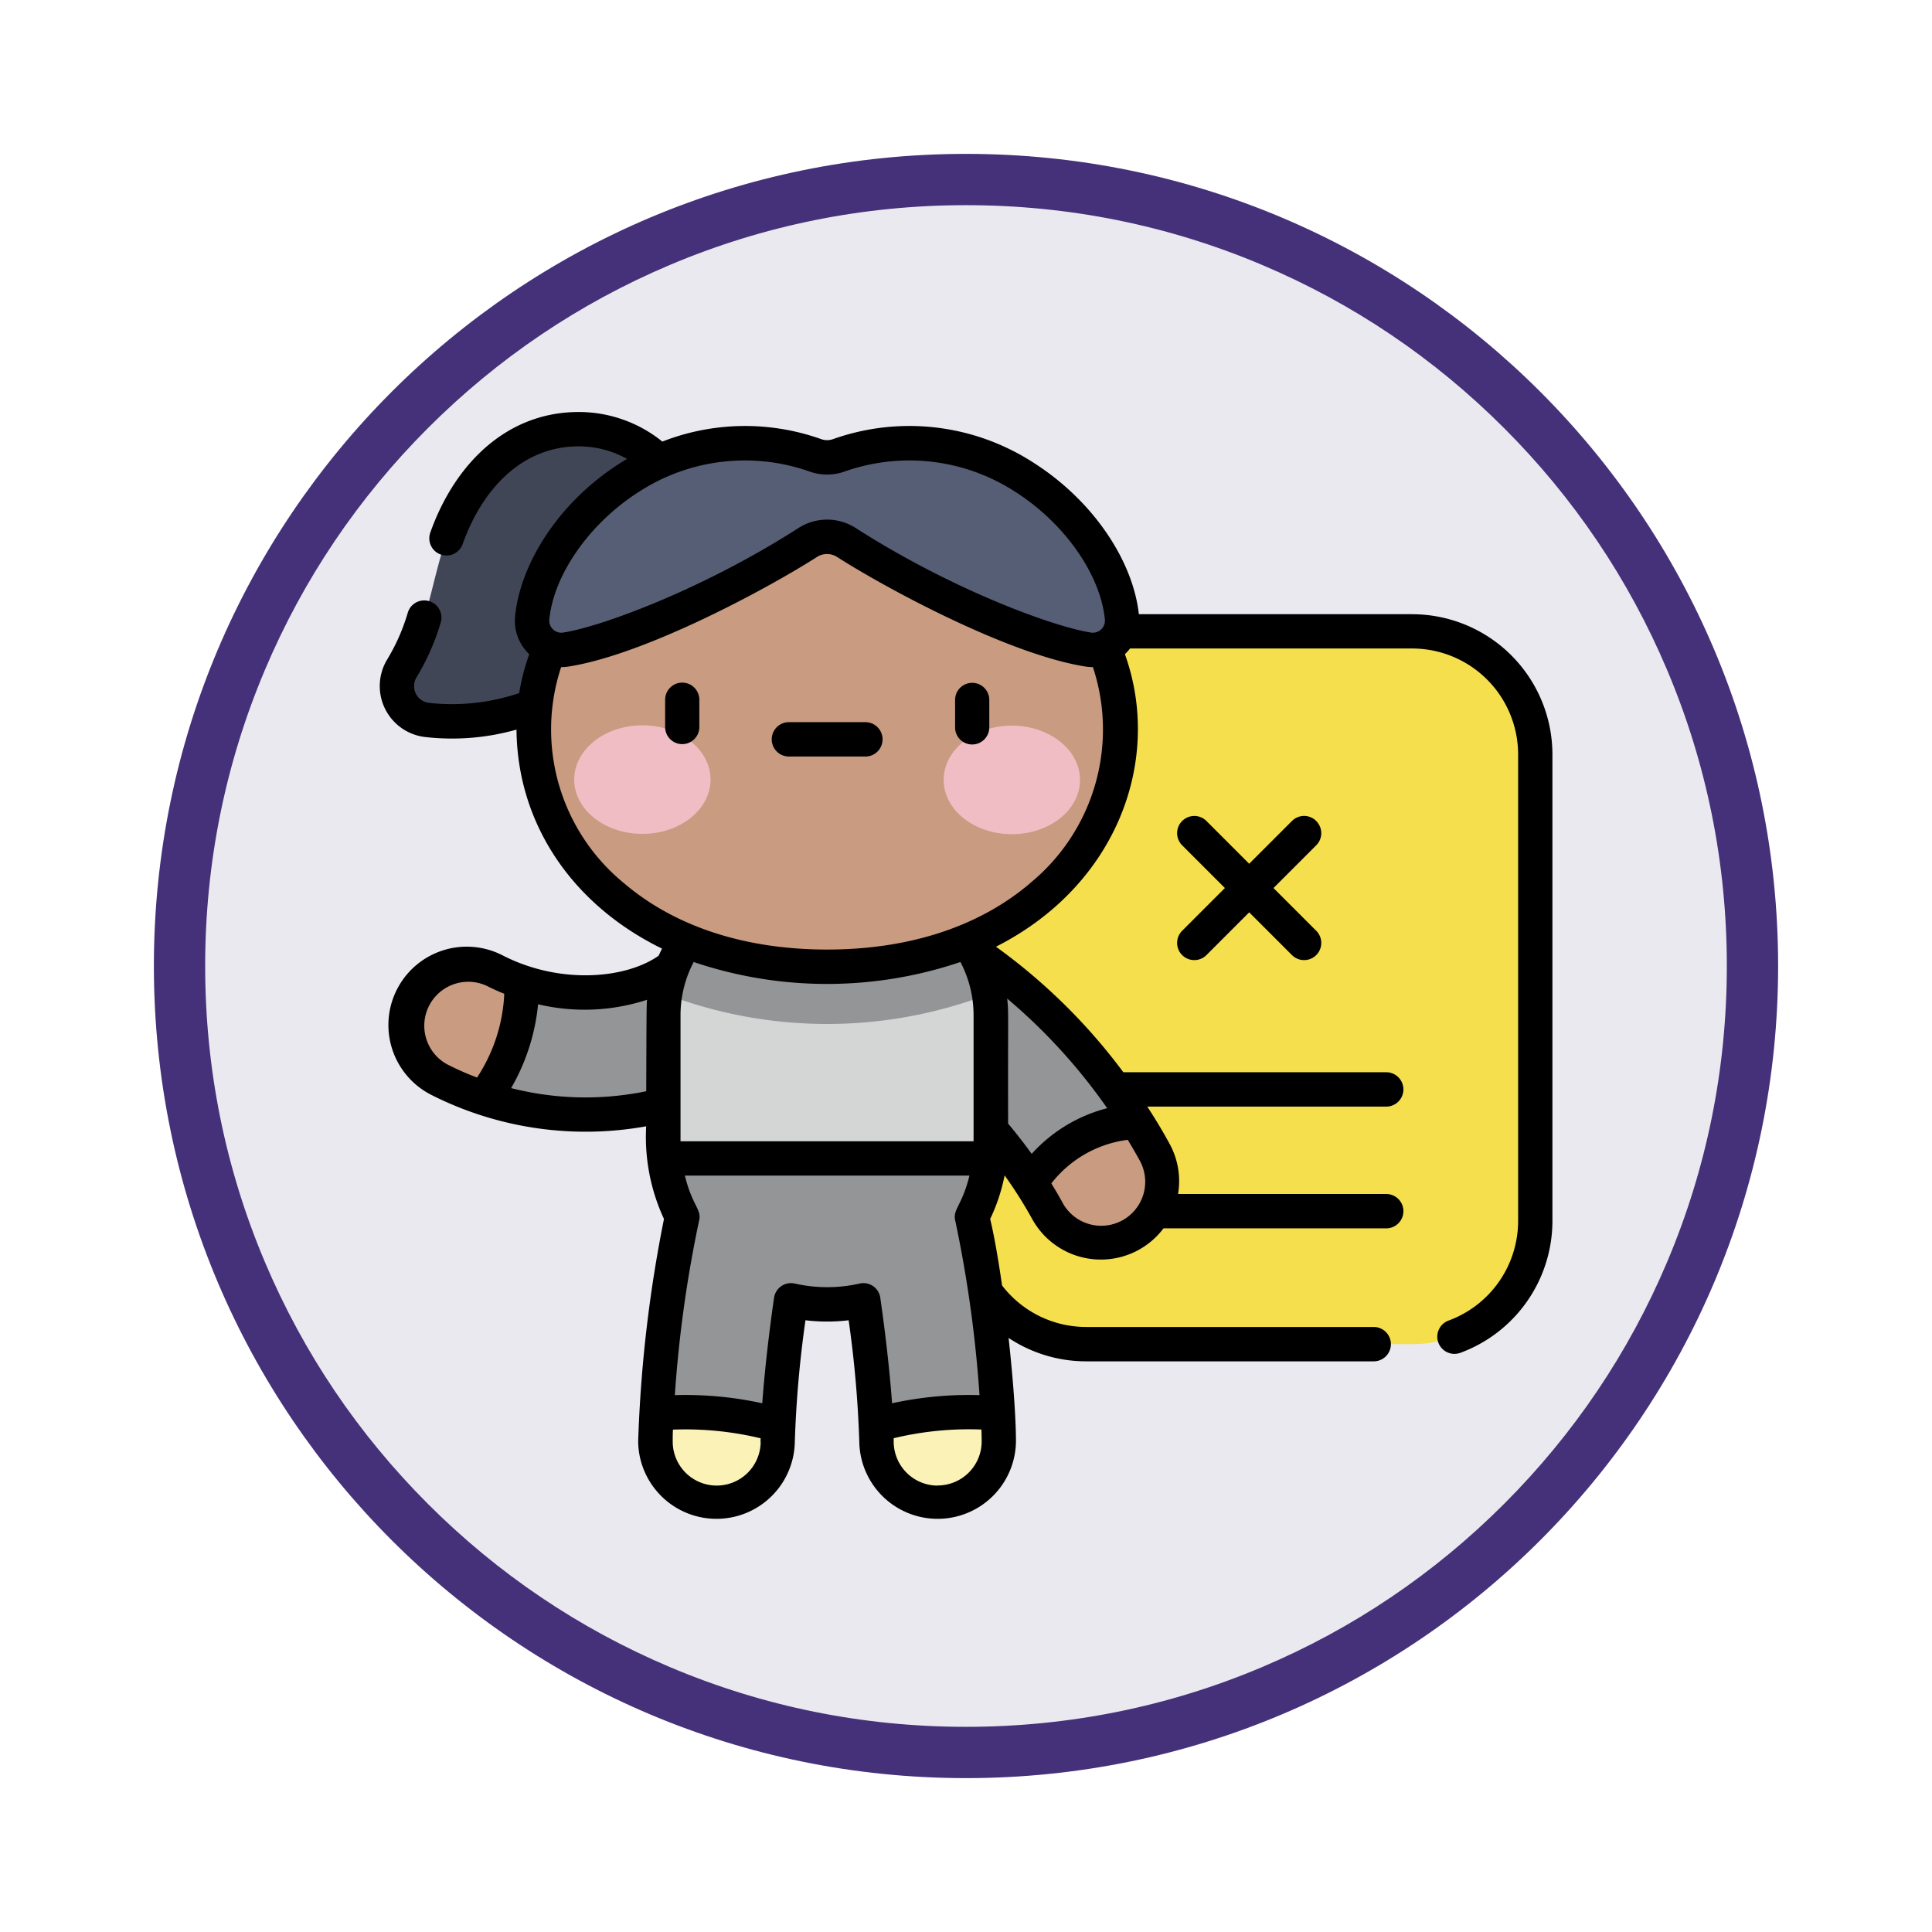<svg xmlns="http://www.w3.org/2000/svg" xmlns:xlink="http://www.w3.org/1999/xlink" width="113" height="113" viewBox="0 0 113 113">
  <defs>
    <filter id="Path_982547" x="0" y="0" width="113" height="113" filterUnits="userSpaceOnUse">
      <feOffset dy="3" input="SourceAlpha"/>
      <feGaussianBlur stdDeviation="3" result="blur"/>
      <feFlood flood-opacity="0.161"/>
      <feComposite operator="in" in2="blur"/>
      <feComposite in="SourceGraphic"/>
    </filter>
  </defs>
  <g id="Group_1208219" data-name="Group 1208219" transform="translate(-3668 -3878.335)">
    <g id="Group_1208061" data-name="Group 1208061">
      <g id="Group_1207900" data-name="Group 1207900" transform="translate(-1618.49 1958.062)">
        <g id="Group_1176928" data-name="Group 1176928" transform="translate(5295.49 1926.273)">
          <g id="Group_1172322" data-name="Group 1172322" transform="translate(0 0)">
            <g id="Group_1164700" data-name="Group 1164700">
              <g id="Group_1160931" data-name="Group 1160931">
                <g id="Group_1160749" data-name="Group 1160749">
                  <g id="Group_1158891" data-name="Group 1158891">
                    <g id="Group_1157406" data-name="Group 1157406">
                      <g id="Group_1155793" data-name="Group 1155793">
                        <g id="Group_1154704" data-name="Group 1154704">
                          <g id="Group_1150790" data-name="Group 1150790">
                            <g id="Group_1154214" data-name="Group 1154214">
                              <g id="Group_1152583" data-name="Group 1152583">
                                <g id="Group_1146973" data-name="Group 1146973">
                                  <g id="Group_1146954" data-name="Group 1146954">
                                    <g transform="matrix(1, 0, 0, 1, -9, -6)" filter="url(#Path_982547)">
                                      <g id="Path_982547-2" data-name="Path 982547" transform="translate(9 6)" fill="#ebe9f0">
                                        <path d="M 47.5 93.5 C 41.289 93.5 35.265 92.284 29.595 89.886 C 24.118 87.569 19.198 84.252 14.973 80.027 C 10.748 75.802 7.431 70.882 5.114 65.405 C 2.716 59.735 1.5 53.711 1.5 47.5 C 1.5 41.289 2.716 35.265 5.114 29.595 C 7.431 24.118 10.748 19.198 14.973 14.973 C 19.198 10.748 24.118 7.431 29.595 5.114 C 35.265 2.716 41.289 1.5 47.5 1.5 C 53.711 1.5 59.735 2.716 65.405 5.114 C 70.882 7.431 75.802 10.748 80.027 14.973 C 84.252 19.198 87.569 24.118 89.886 29.595 C 92.284 35.265 93.5 41.289 93.5 47.5 C 93.5 53.711 92.284 59.735 89.886 65.405 C 87.569 70.882 84.252 75.802 80.027 80.027 C 75.802 84.252 70.882 87.569 65.405 89.886 C 59.735 92.284 53.711 93.5 47.5 93.5 Z" stroke="none"/>
                                        <path d="M 47.5 3 C 41.491 3 35.664 4.176 30.18 6.496 C 24.881 8.737 20.122 11.946 16.034 16.034 C 11.946 20.121 8.737 24.881 6.496 30.179 C 4.176 35.664 3 41.491 3 47.5 C 3 53.509 4.176 59.336 6.496 64.82 C 8.737 70.119 11.946 74.878 16.034 78.966 C 20.122 83.054 24.881 86.263 30.18 88.504 C 35.664 90.824 41.491 92 47.5 92 C 53.509 92 59.336 90.824 64.821 88.504 C 70.119 86.263 74.878 83.054 78.966 78.966 C 83.054 74.878 86.263 70.119 88.504 64.82 C 90.824 59.336 92 53.509 92 47.5 C 92 41.491 90.824 35.664 88.504 30.179 C 86.263 24.881 83.054 20.121 78.966 16.034 C 74.878 11.946 70.119 8.737 64.821 6.496 C 59.336 4.176 53.509 3 47.5 3 M 47.5 0 C 73.734 0 95 21.266 95 47.5 C 95 73.733 73.734 95 47.5 95 C 21.266 95 7.62939453125e-06 73.733 7.62939453125e-06 47.5 C 7.62939453125e-06 21.266 21.266 0 47.5 0 Z" stroke="none" fill="#453179"/>
                                      </g>
                                    </g>
                                  </g>
                                </g>
                              </g>
                            </g>
                          </g>
                        </g>
                      </g>
                    </g>
                  </g>
                </g>
              </g>
            </g>
          </g>
        </g>
      </g>
      <g id="rejected_3890916" transform="translate(3690.203 3888.273)">
        <path id="Path_1052105" data-name="Path 1052105" d="M280.963,151.595H261.884a7.2,7.2,0,0,1-7.2-7.2V117.1a7.2,7.2,0,0,1,7.2-7.2h19.079a7.2,7.2,0,0,1,7.2,7.2v27.3A7.2,7.2,0,0,1,280.963,151.595Z" transform="translate(-220.567 -82.915)" fill="#f5df4d"/>
        <path id="Path_1052106" data-name="Path 1052106" d="M22.914,23.61a6.921,6.921,0,0,1,.029,9.816c-2.263,2.263-8.272,5.963-13.7,5.23A1.991,1.991,0,0,1,7.8,35.65c2.39-3.857,1.466-7.838,5.045-11.686a7.028,7.028,0,0,1,10.072-.355Z" transform="translate(-6.498 -6.489)" fill="#404656"/>
        <path id="Path_1052107" data-name="Path 1052107" d="M13.551,247.718a3.577,3.577,0,0,1,3.252-6.372,11.8,11.8,0,0,0,6.7,1.178,6.5,6.5,0,0,0,4.519-2.279,3.577,3.577,0,1,1,5.812,4.17c-4.248,5.921-13.48,6.775-20.282,3.3Z" transform="translate(-10.047 -194.503)" fill="#939597"/>
        <path id="Path_1052108" data-name="Path 1052108" d="M11.991,257.135a3.577,3.577,0,0,0,1.56,4.812,18.313,18.313,0,0,0,2.5,1.046,9.872,9.872,0,0,0,2.262-6.784,11.229,11.229,0,0,1-1.511-.634,3.577,3.577,0,0,0-4.812,1.56Z" transform="translate(-10.047 -208.731)" fill="#c99b80"/>
        <path id="Path_1052109" data-name="Path 1052109" d="M221.172,257.224a26.063,26.063,0,0,0-9.079-9.661,3.577,3.577,0,0,1,3.565-6.2,33.118,33.118,0,0,1,11.786,12.424,3.577,3.577,0,1,1-6.272,3.439Z" transform="translate(-182.124 -196.348)" fill="#939597"/>
        <path id="Path_1052110" data-name="Path 1052110" d="M291.359,326.037q-.476-.869-1.011-1.715c-2.714-.141-5.076,1.806-6.247,3.509.351.54.681,1.09.986,1.646a3.577,3.577,0,0,0,6.272-3.439Z" transform="translate(-246.039 -268.601)" fill="#c99b80"/>
        <path id="Path_1052111" data-name="Path 1052111" d="M138.914,239.529a9.53,9.53,0,0,0,1.1-4.458v-7.333a7.705,7.705,0,0,0-7.705-7.705h-3.739a7.705,7.705,0,0,0-7.705,7.705v7.333a9.529,9.529,0,0,0,1.1,4.458,75.193,75.193,0,0,0-1.57,13.143,3.577,3.577,0,1,0,7.153,0,70.654,70.654,0,0,1,.776-8.263,9.545,9.545,0,0,0,4.229,0,70.66,70.66,0,0,1,.776,8.263,3.577,3.577,0,1,0,7.154,0A75.223,75.223,0,0,0,138.914,239.529Z" transform="translate(-104.268 -178.29)" fill="#d4d5d5"/>
        <path id="Path_1052112" data-name="Path 1052112" d="M136,220.034h-3.739a7.706,7.706,0,0,0-7.6,6.455,26.451,26.451,0,0,0,18.944,0A7.706,7.706,0,0,0,136,220.034Z" transform="translate(-107.961 -178.291)" fill="#939597"/>
        <ellipse id="Ellipse_13450" data-name="Ellipse 13450" cx="17.165" cy="14.002" rx="17.165" ry="14.002" transform="translate(9.008 18.599)" fill="#c99b80"/>
        <g id="Group_1208060" data-name="Group 1208060" transform="translate(11.382 32.484)">
          <g id="Group_1208059" data-name="Group 1208059">
            <g id="Group_1208058" data-name="Group 1208058">
              <g id="Group_1208056" data-name="Group 1208056">
                <ellipse id="Ellipse_13451" data-name="Ellipse 13451" cx="3.987" cy="3.175" rx="3.987" ry="3.175" fill="#f1bdc4"/>
              </g>
              <g id="Group_1208057" data-name="Group 1208057" transform="translate(21.609 0.019)">
                <ellipse id="Ellipse_13452" data-name="Ellipse 13452" cx="3.987" cy="3.175" rx="3.987" ry="3.175" fill="#f1bdc4"/>
              </g>
            </g>
          </g>
        </g>
        <path id="Path_1052113" data-name="Path 1052113" d="M84.482,28.455c8.731-3.027,16.056,4.149,16.582,9.5a1.714,1.714,0,0,1-1.969,1.856c-4.03-.628-10.919-4.191-14.151-6.264a2.089,2.089,0,0,0-2.258,0c-3.232,2.073-10.121,5.636-14.151,6.264a1.714,1.714,0,0,1-1.969-1.856c.525-5.35,7.851-12.526,16.582-9.5a2.038,2.038,0,0,0,1.333,0Z" transform="translate(-57.642 -11.757)" fill="#565e75"/>
        <path id="Path_1052114" data-name="Path 1052114" d="M120.922,340.016a9.517,9.517,0,0,0,1.044,3.421,75.194,75.194,0,0,0-1.57,13.143,3.577,3.577,0,1,0,7.153,0,70.657,70.657,0,0,1,.776-8.263,9.544,9.544,0,0,0,4.229,0,70.663,70.663,0,0,1,.776,8.263,3.577,3.577,0,0,0,7.154,0,75.2,75.2,0,0,0-1.571-13.142,9.521,9.521,0,0,0,1.045-3.421H120.922Z" transform="translate(-104.267 -282.198)" fill="#939597"/>
        <path id="Path_1052115" data-name="Path 1052115" d="M120.922,340.016a9.517,9.517,0,0,0,1.044,3.421,75.194,75.194,0,0,0-1.57,13.143,3.577,3.577,0,1,0,7.153,0,70.657,70.657,0,0,1,.776-8.263,9.544,9.544,0,0,0,4.229,0,70.663,70.663,0,0,1,.776,8.263,3.577,3.577,0,0,0,7.154,0,75.2,75.2,0,0,0-1.571-13.142,9.521,9.521,0,0,0,1.045-3.421H120.922Z" transform="translate(-104.267 -282.198)" fill="#939597"/>
        <path id="Path_1052116" data-name="Path 1052116" d="M127.549,452.5c0-.28.008-.594.022-.931a18.263,18.263,0,0,0-7.124-.692c-.033.612-.051,1.163-.051,1.623a3.577,3.577,0,0,0,7.153,0Z" transform="translate(-104.267 -378.118)" fill="#fbf2b8"/>
        <path id="Path_1052117" data-name="Path 1052117" d="M216.768,451.569c.014.337.022.651.022.931a3.577,3.577,0,0,0,7.154,0c0-.46-.018-1.011-.051-1.623A18.258,18.258,0,0,0,216.768,451.569Z" transform="translate(-187.727 -378.119)" fill="#fbf2b8"/>
        <path id="Path_1052118" data-name="Path 1052118" d="M34.659,30h0a1,1,0,0,0-1,1V32.6a1,1,0,0,0,1,1.006h0a1,1,0,0,0,1-1V31.01A1,1,0,0,0,34.659,30Zm20.123,8.081a1,1,0,0,0-1.421,0l-2.5,2.5-2.5-2.5a1,1,0,1,0-1.421,1.421l2.5,2.5-2.5,2.5a1,1,0,1,0,1.421,1.421l2.5-2.5,2.5,2.5a1,1,0,1,0,1.421-1.421l-2.5-2.5,2.5-2.5A1,1,0,0,0,54.782,38.085ZM17.7,29.988h0a1,1,0,0,0-1,1v1.591a1,1,0,0,0,1,1.006h0a1,1,0,0,0,1-1V30.994a1,1,0,0,0-1-1.006Zm42.7-4.005H44.408c-.364-3.221-2.749-6.672-6.108-8.823a13.347,13.347,0,0,0-11.789-1.411,1.035,1.035,0,0,1-.675,0,13.294,13.294,0,0,0-9.3.14A7.781,7.781,0,0,0,11.4,14.163c-4.125.115-7.057,3.161-8.436,7.05a1,1,0,0,0,1.894.671c1.084-3.059,3.316-5.621,6.6-5.713a5.807,5.807,0,0,1,3.013.731C10.5,19.26,8.224,23.05,7.925,26.1a2.693,2.693,0,0,0,.828,2.226A12.719,12.719,0,0,0,8.164,30.6a12.293,12.293,0,0,1-5.284.571.986.986,0,0,1-.728-1.48,13.5,13.5,0,0,0,1.419-3.21,1,1,0,0,0-1.92-.594A11.562,11.562,0,0,1,.444,28.633a3,3,0,0,0,2.167,4.53,13.813,13.813,0,0,0,5.395-.427c.052,5.537,3.285,10.256,8.512,12.81-.069.137-.135.276-.2.416-1.914,1.346-5.756,1.7-9.107-.013a4.582,4.582,0,1,0-4.166,8.162,19.987,19.987,0,0,0,12.546,1.827,11.4,11.4,0,0,0,1.041,5.42,78.914,78.914,0,0,0-1.51,13.024,4.582,4.582,0,0,0,9.163,0,64.809,64.809,0,0,1,.623-7.1,10.492,10.492,0,0,0,2.525,0,64.828,64.828,0,0,1,.623,7.1,4.582,4.582,0,0,0,9.163,0c0-1.4-.17-3.7-.431-6.066a8.191,8.191,0,0,0,4.526,1.369h16.83a1,1,0,1,0,0-2.01H41.317a6.2,6.2,0,0,1-4.912-2.43c-.214-1.5-.453-2.875-.694-3.887a10.59,10.59,0,0,0,.844-2.55,25.534,25.534,0,0,1,1.612,2.551,4.588,4.588,0,0,0,7.682.548H58.875a1,1,0,0,0,0-2.01H46.7a4.546,4.546,0,0,0-.5-2.944q-.6-1.1-1.3-2.167H58.875a1,1,0,0,0,0-2.01H43.5a34.122,34.122,0,0,0-7.451-7.342c7.089-3.587,9.76-10.931,7.542-17.11a2.773,2.773,0,0,0,.3-.332H60.4a6.2,6.2,0,0,1,6.19,6.19v27.3A6.212,6.212,0,0,1,62.522,67.3a1,1,0,1,0,.69,1.887,8.229,8.229,0,0,0,5.384-7.7v-27.3a8.209,8.209,0,0,0-8.2-8.2ZM5.7,53.086a17.1,17.1,0,0,1-1.735-.765A2.572,2.572,0,0,1,6.3,47.739c.322.164.654.312.992.448A9.721,9.721,0,0,1,5.7,53.086Zm9.9.8a17.636,17.636,0,0,1-7.908-.182A12.145,12.145,0,0,0,9.269,48.8a11.774,11.774,0,0,0,6.374-.263C15.611,48.836,15.609,49.453,15.594,53.89Zm28.155,2.84c.238.393.471.789.69,1.19a2.572,2.572,0,1,1-4.51,2.473c-.2-.373-.422-.744-.647-1.111A6.736,6.736,0,0,1,43.749,56.73Zm-1.2-1.847a8.973,8.973,0,0,0-4.416,2.67q-.649-.9-1.378-1.768c-.018-6.486.041-6.453-.055-7.313a33.365,33.365,0,0,1,5.849,6.411Zm-20.268,19.5a2.572,2.572,0,0,1-5.144,0c0-.212,0-.449.013-.7a18.841,18.841,0,0,1,5.132.508Q22.278,74.286,22.278,74.382Zm7-8.408a1,1,0,0,0-1.215-.835,8.58,8.58,0,0,1-3.787,0,1,1,0,0,0-1.215.835c-.273,1.875-.548,4.215-.689,6.166a21.149,21.149,0,0,0-5.114-.476,72.941,72.941,0,0,1,1.411-10.169c.186-.7-.38-.858-.824-2.672H34.5c-.442,1.8-1.009,1.971-.824,2.672a72.95,72.95,0,0,1,1.411,10.169,21.136,21.136,0,0,0-5.114.476c-.141-1.951-.416-4.291-.689-6.166ZM17.6,49.448a6.66,6.66,0,0,1,.77-3.119,24.365,24.365,0,0,0,15.6,0,6.661,6.661,0,0,1,.77,3.119v7.333c0,.011,0,.021,0,.032H17.6c0-.194,0-4.183,0-7.365ZM32.64,76.953a2.575,2.575,0,0,1-2.572-2.572q0-.1,0-.2a18.831,18.831,0,0,1,5.132-.508c.008.254.013.491.013.7a2.575,2.575,0,0,1-2.572,2.572Zm5.389-35.217C35.054,44.263,30.954,45.6,26.173,45.6s-8.881-1.335-11.856-3.862a11.612,11.612,0,0,1-3.7-12.657,2.742,2.742,0,0,0,.428-.033c4.535-.707,11.753-4.625,14.538-6.411a1.089,1.089,0,0,1,1.172,0c2.785,1.786,10,5.7,14.538,6.411a2.756,2.756,0,0,0,.427.032,11.611,11.611,0,0,1-3.7,12.658ZM41.607,27.06c-2.251-.351-8.183-2.538-13.763-6.117a3.1,3.1,0,0,0-3.342,0c-5.58,3.579-11.512,5.766-13.763,6.117a.709.709,0,0,1-.814-.765c.258-2.623,2.349-5.614,5.205-7.443a11.377,11.377,0,0,1,10.047-1.2,3.055,3.055,0,0,0,1.991,0h0a11.376,11.376,0,0,1,10.047,1.2c2.856,1.829,4.948,4.82,5.205,7.443a.708.708,0,0,1-.814.765ZM28.412,32.3l-4.472,0h0a1,1,0,0,0,0,2.01l4.472,0h0a1,1,0,0,0,0-2.01Z" transform="translate(0)"/>
      </g>
    </g>
  </g>
</svg>
